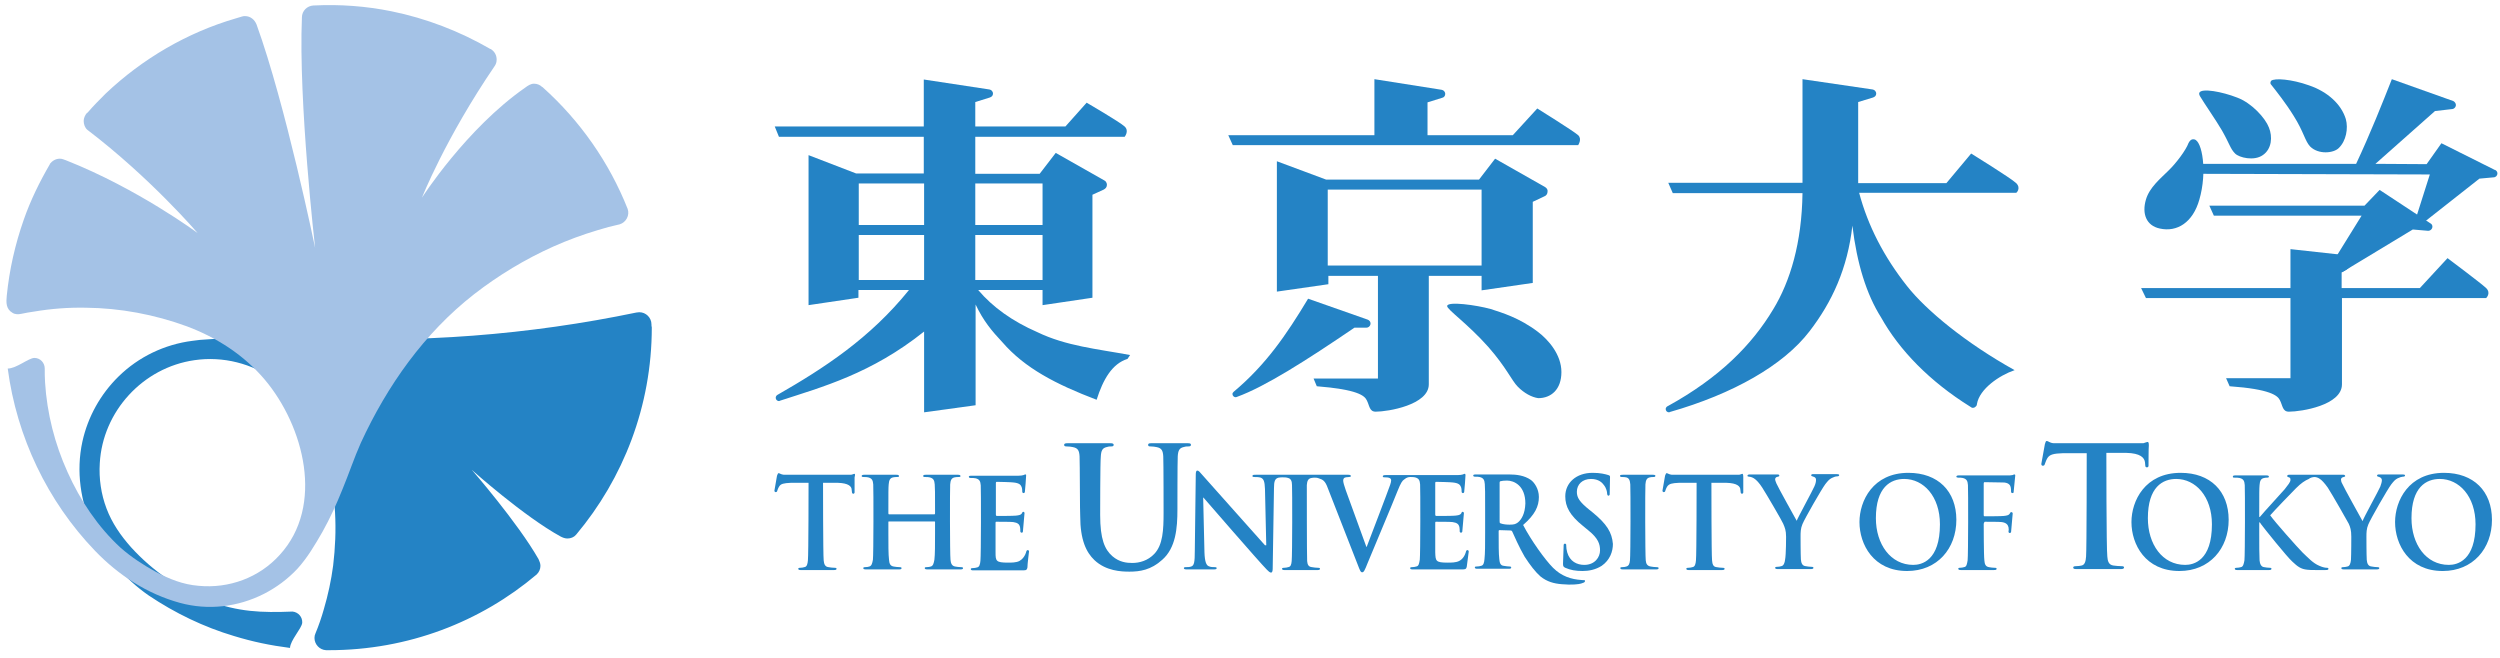 <?xml version="1.0" encoding="utf-8"?>
<!-- Generator: Adobe Illustrator 28.0.0, SVG Export Plug-In . SVG Version: 6.00 Build 0)  -->
<svg version="1.1" id="Layer_1" xmlns="http://www.w3.org/2000/svg" xmlns:xlink="http://www.w3.org/1999/xlink" x="0px" y="0px"
	 viewBox="0 0 77.67 20.44" style="enable-background:new 0 0 77.67 20.44;" xml:space="preserve">
<style type="text/css">
	.st0{fill:#2483C5;}
	.st1{fill:#A4C2E6;}
</style>
<path class="st0" d="M20.24,10.08c0-0.21-0.17-0.38-0.38-0.38c-0.03,0-0.06,0.01-0.09,0.01c-3.32,0.69-6.78,0.97-10.33,0.77
	c-1.09-0.06-2.17,0-3.23,0.08c-0.08,0.01-0.16,0.02-0.24,0.03c-0.85,0.11-1.66,0.49-2.29,1.11c-0.56,0.55-0.95,1.25-1.12,2.02
	c-0.2,0.92-0.06,1.87,0.33,2.72c0.38,0.83,0.98,1.54,1.73,2.06c0.82,0.55,1.71,0.98,2.65,1.26c0.59,0.18,1.12,0.29,1.74,0.37
	c0.01-0.24,0.36-0.6,0.38-0.78c0.01-0.18-0.12-0.33-0.3-0.35c-0.97,0.04-1.69,0.01-2.6-0.33C5.59,18.32,4.74,17.74,4.07,17
	c-0.32-0.36-0.59-0.75-0.76-1.2c-0.17-0.45-0.24-0.93-0.21-1.41c0.09-1.61,1.34-2.97,2.94-3.2c0.88-0.13,1.8,0.1,2.52,0.63
	c0.38,0.27,0.7,0.63,0.93,1.03c0.27,0.46,0.49,0.93,0.64,1.44c0.32,1.05,0.35,2.2,0.22,3.28c-0.06,0.46-0.16,0.92-0.29,1.36
	c-0.07,0.25-0.16,0.51-0.26,0.75c-0.02,0.04-0.03,0.09-0.03,0.14c0,0.2,0.16,0.37,0.36,0.38c0.03,0,0.07,0,0.09,0
	c2.46,0,4.71-0.88,6.45-2.35c0,0,0,0,0.01-0.01c0.07-0.07,0.11-0.16,0.11-0.26c0-0.08-0.03-0.14-0.06-0.21
	c-0.65-1.14-2.07-2.77-2.07-2.77s1.61,1.44,2.76,2.07c0.06,0.03,0.13,0.06,0.21,0.06c0.1,0,0.2-0.04,0.26-0.11
	c0-0.01,0.01-0.01,0.01-0.01c1.46-1.74,2.35-3.99,2.35-6.44C20.24,10.14,20.24,10.11,20.24,10.08"/>
<path class="st1" d="M2.1,14.67c-0.4-0.88-0.64-1.83-0.7-2.79c-0.01-0.13-0.01-0.3-0.01-0.43c0-0.18-0.14-0.33-0.32-0.33
	c-0.18,0-0.56,0.33-0.83,0.33c0.28,2.12,1.23,4.12,2.71,5.66c0.73,0.76,1.62,1.34,2.64,1.62c0.88,0.24,1.8,0.13,2.61-0.28
	c0.39-0.2,0.74-0.46,1.04-0.78c0.31-0.34,0.55-0.75,0.78-1.15c0.24-0.43,0.44-0.87,0.62-1.32c0.2-0.48,0.36-0.97,0.57-1.44
	c0.82-1.78,1.97-3.41,3.52-4.62c0.76-0.59,1.59-1.09,2.46-1.48c0.45-0.2,0.91-0.37,1.38-0.51c0.22-0.07,0.45-0.13,0.68-0.18
	c0.2-0.06,0.32-0.28,0.25-0.48c-0.57-1.44-1.48-2.74-2.63-3.77c-0.01-0.01-0.02-0.02-0.03-0.02c-0.06-0.06-0.15-0.1-0.25-0.1
	c-0.1,0-0.19,0.06-0.27,0.12C14.48,4,13.11,6.14,13.11,6.14s0.72-1.83,2.26-4.09c0.04-0.06,0.06-0.12,0.06-0.2
	c0-0.13-0.06-0.24-0.16-0.31c-0.01-0.01-0.02-0.02-0.04-0.02c-0.95-0.55-1.99-0.95-3.07-1.17c-0.79-0.16-1.6-0.22-2.4-0.18
	c0,0,0,0-0.01,0c-0.01,0-0.01,0-0.01,0c-0.2,0.01-0.36,0.17-0.36,0.37C9.27,3.17,9.79,7.7,9.79,7.7S8.87,3.24,7.97,0.76
	C7.91,0.61,7.78,0.5,7.61,0.5c-0.03,0-0.05,0-0.07,0.01c0,0,0,0-0.01,0C7.47,0.53,7.4,0.55,7.33,0.57C5.82,1.01,4.43,1.82,3.28,2.91
	C3.09,3.1,2.9,3.29,2.72,3.5C2.71,3.5,2.71,3.51,2.7,3.51C2.64,3.58,2.6,3.67,2.6,3.76c0,0.1,0.04,0.21,0.11,0.27
	c1.97,1.5,3.43,3.21,3.43,3.21S4.28,5.86,2.05,4.98C1.99,4.96,1.93,4.93,1.86,4.93c-0.13,0-0.24,0.07-0.31,0.16c0,0,0,0.01,0,0.01
	c-0.32,0.55-0.6,1.12-0.81,1.72C0.47,7.59,0.29,8.38,0.21,9.19C0.19,9.39,0.18,9.6,0.39,9.72c0.08,0.05,0.18,0.05,0.27,0.03
	C0.79,9.72,0.93,9.7,1.06,9.68c0.53-0.09,1.07-0.13,1.6-0.12c1.07,0.01,2.14,0.21,3.15,0.58c0.93,0.35,1.77,0.89,2.42,1.66
	c1.21,1.44,1.86,3.91,0.46,5.44c-0.64,0.71-1.58,1.05-2.52,0.96c-0.49-0.04-0.91-0.21-1.34-0.44c-0.38-0.21-0.75-0.45-1.08-0.74
	C3.04,16.37,2.49,15.54,2.1,14.67"/>
<path class="st0" d="M44.96,9.51c0-0.16,0.92-0.03,1.35,0.09c0.34,0.11,0.89,0.27,1.47,0.71c0.33,0.25,0.73,0.71,0.73,1.25
	c0,0.54-0.32,0.81-0.72,0.81c-0.21-0.03-0.44-0.16-0.63-0.35c-0.2-0.2-0.35-0.59-0.92-1.24C45.59,10.05,44.96,9.62,44.96,9.51"/>
<path class="st0" d="M44.35,4.21l0-1.03l0.45-0.14v0c0.06-0.01,0.1-0.06,0.1-0.12c0-0.07-0.05-0.12-0.11-0.13l0,0L42.7,2.46v1.74
	h-4.54l0.14,0.31h10.73c0,0,0.13-0.19,0-0.31c-0.13-0.12-1.27-0.83-1.27-0.83l-0.76,0.83H44.35z"/>
<path class="st0" d="M42.49,9.93L42.49,9.93l-1.85-0.65c-0.68,1.13-1.31,2.05-2.31,2.89c-0.02,0.02-0.04,0.04-0.04,0.07
	c0,0.05,0.04,0.1,0.1,0.1c0.01,0,0.02,0,0.04-0.01v0c0,0,0,0,0,0c0.88-0.32,2.15-1.13,3.65-2.15l0.37,0c0.07,0,0.13-0.06,0.13-0.13
	C42.58,9.99,42.54,9.95,42.49,9.93"/>
<path class="st0" d="M62.64,5.69c-0.17-0.16-1.4-0.92-1.4-0.92l-0.77,0.92h-2.74l0-2.52l0.46-0.14l0,0c0.06-0.02,0.1-0.06,0.1-0.12
	c0-0.07-0.05-0.12-0.11-0.13v0L56,2.46v3.22h-4.17L51.97,6H56c-0.02,1.54-0.38,2.74-0.91,3.61c-0.66,1.1-1.66,2.12-3.28,3.01
	c0,0,0,0,0,0c-0.01,0-0.01,0.01-0.02,0.01v0c-0.02,0.02-0.04,0.04-0.04,0.08c0,0.06,0.05,0.1,0.1,0.1c0.01,0,0.02,0,0.03-0.01v0
	c1.96-0.56,3.53-1.45,4.34-2.51c0.7-0.91,1.18-1.95,1.33-3.28c0.14,1.18,0.44,2.14,0.89,2.85c0.57,1.02,1.51,1.99,2.78,2.78
	c0.01,0.01,0.02,0.01,0.03,0.02c0.01,0.01,0.03,0.01,0.05,0.01c0.03,0,0.05-0.01,0.07-0.03c0.03-0.02,0.05-0.05,0.05-0.09
	c0.08-0.47,0.7-0.89,1.17-1.05c-1.51-0.84-2.74-1.85-3.34-2.61c-0.72-0.91-1.22-1.88-1.49-2.9h4.88C62.64,6,62.8,5.85,62.64,5.69"/>
<path class="st0" d="M68.33,2.88c-0.01,0.02-0.01,0.06,0.02,0.11c0.13,0.22,0.48,0.72,0.68,1.06c0.24,0.42,0.26,0.57,0.41,0.72
	c0.13,0.13,0.59,0.24,0.86,0.05c0.28-0.19,0.31-0.57,0.19-0.86c-0.11-0.29-0.53-0.76-0.99-0.93C69.04,2.85,68.4,2.73,68.33,2.88"/>
<path class="st0" d="M70.56,2.51c-0.02,0.03-0.04,0.08,0,0.12c0.15,0.19,0.46,0.58,0.7,0.97c0.31,0.49,0.35,0.78,0.51,0.95
	c0.26,0.26,0.73,0.21,0.89,0.05c0.23-0.22,0.3-0.61,0.22-0.9c-0.14-0.46-0.56-0.85-1.15-1.05C71.2,2.46,70.66,2.42,70.56,2.51"/>
<path class="st0" d="M68.17,4.33c0.25,0.04,0.41,1.01,0.16,1.87c-0.2,0.71-0.69,1.02-1.23,0.9c-0.42-0.09-0.56-0.46-0.43-0.9
	c0.11-0.38,0.46-0.66,0.7-0.9c0.25-0.24,0.55-0.65,0.62-0.85C68.02,4.39,68.07,4.31,68.17,4.33"/>
<path class="st0" d="M72.76,9.26v2.68c0,0.65-1.26,0.85-1.65,0.85c-0.2,0-0.19-0.19-0.28-0.36c-0.07-0.14-0.3-0.34-1.56-0.43
	l-0.11-0.25h2l0-2.49h-4.49l-0.15-0.31h4.64V7.74l1.91,0.21c0.18,0.09-0.04,0.4-0.32,0.51v0.49h2.43l0.86-0.93
	c0,0,1.03,0.77,1.2,0.93c0.16,0.16,0,0.31,0,0.31H72.76z"/>
<path class="st0" d="M77.59,5.39c0-0.05-0.03-0.09-0.07-0.11v0l-0.01,0l-1.66-0.83L75.39,5.1l-1.59-0.01l1.85-1.64l0.52-0.06
	c0.07,0,0.13-0.06,0.13-0.13c0-0.05-0.04-0.1-0.08-0.12l-1.91-0.68c-0.3,0.76-0.67,1.69-1.11,2.63h-4.87L68.32,5.4l7.17,0.02
	l-0.48,1.51l0.19,0.06l1.83-1.44l0.44-0.04v0C77.54,5.51,77.59,5.45,77.59,5.39"/>
<path class="st0" d="M75.51,6.94L75.51,6.94L73.93,5.9l-0.47,0.49h-4.82l0.14,0.31h4.59l-0.88,1.42c0.15,0.03,0.02,0.29,0.27,0.34
	l2.2-1.33l0.47,0.04v0c0,0,0.01,0,0.01,0c0.07,0,0.13-0.06,0.13-0.13C75.57,7,75.55,6.96,75.51,6.94"/>
<path class="st0" d="M32.23,10.32c-0.78-0.34-1.39-0.78-1.84-1.31h2v0.47l1.55-0.23v-3.2l0.35-0.16c0.06-0.03,0.1-0.08,0.1-0.15
	c0-0.06-0.04-0.12-0.09-0.14v0l-1.5-0.85l-0.5,0.65H30.3V4.25h4.64c0,0,0.15-0.18,0-0.32c-0.15-0.14-1.18-0.74-1.18-0.74L33.1,3.93
	h-2.8V3.17l0.45-0.14v0c0.06-0.02,0.1-0.06,0.1-0.12c0-0.07-0.05-0.12-0.11-0.13l0,0l-2.04-0.31v1.46h-4.63l0.13,0.32h4.5v1.14h-2.1
	l-1.48-0.57v4.66l1.55-0.23V9.01l1.57,0c-1.21,1.5-2.64,2.43-4.09,3.26v0c-0.03,0.02-0.05,0.05-0.05,0.09c0,0.05,0.04,0.1,0.1,0.1
	c0.01,0,0.02,0,0.03-0.01v0c1.32-0.43,2.84-0.84,4.48-2.15v2.51l1.6-0.22V9.46c0.24,0.51,0.51,0.83,0.83,1.17
	c0.7,0.81,1.67,1.31,2.93,1.79c0.2-0.63,0.48-1.12,0.96-1.27l0.08-0.12C34.08,10.84,33.12,10.75,32.23,10.32 M28.71,8.7h-2.03V7.3
	h2.03V8.7z M28.71,6.99h-2.03V5.7h2.03V6.99z M30.3,5.7h2.09v1.29H30.3V5.7z M30.3,7.3h2.09v1.4H30.3V7.3z"/>
<path class="st0" d="M48,5.81L48,5.81l-1.55-0.88l-0.5,0.65H41.2l-1.53-0.57v4.05l1.6-0.23V8.57h1.54l0,3.19h-2L40.91,12
	c1.26,0.1,1.48,0.29,1.55,0.43c0.09,0.17,0.08,0.36,0.28,0.36c0.38,0,1.65-0.21,1.65-0.85V8.57l1.64,0v0.45l1.59-0.23V6.32V6.27
	l0.36-0.17c0.06-0.02,0.1-0.08,0.1-0.15C48.09,5.89,48.05,5.84,48,5.81 M46.03,8.25h-4.78V5.89h4.78V8.25z"/>
<path class="st0" d="M29.03,15.98c0.01,0,0.02-0.01,0.02-0.03v-0.08c0-0.59,0-0.7-0.01-0.82c-0.01-0.13-0.04-0.19-0.16-0.22
	c-0.03-0.01-0.09-0.01-0.14-0.01c-0.04,0-0.06-0.01-0.06-0.03c0-0.03,0.03-0.04,0.08-0.04h1c0.05,0,0.08,0.01,0.08,0.04
	c0,0.03-0.02,0.03-0.07,0.03c-0.03,0-0.06,0-0.11,0.01c-0.1,0.02-0.13,0.09-0.14,0.22c-0.01,0.12-0.01,2.17,0.01,2.34
	c0.01,0.11,0.04,0.19,0.14,0.21c0.05,0.01,0.13,0.02,0.19,0.02c0.04,0,0.06,0.01,0.06,0.03c0,0.03-0.03,0.04-0.07,0.04h-1.04
	c-0.05,0-0.08-0.01-0.08-0.04c0-0.02,0.01-0.03,0.06-0.03c0.05,0,0.1-0.01,0.13-0.02c0.07-0.02,0.09-0.1,0.11-0.21
	c0.02-0.16,0.02-0.47,0.02-0.83v-0.34c0-0.02-0.01-0.02-0.02-0.02h-1.41c-0.01,0-0.02,0-0.02,0.02v0.34c0,0.36,0,0.67,0.02,0.83
	c0.01,0.11,0.03,0.19,0.14,0.21c0.05,0.01,0.13,0.02,0.19,0.02c0.04,0,0.06,0.01,0.06,0.03c0,0.03-0.03,0.04-0.07,0.04h-1.04
	c-0.05,0-0.08-0.01-0.08-0.04c0-0.02,0.02-0.03,0.06-0.03c0.06,0,0.1-0.01,0.13-0.02c0.07-0.02,0.09-0.1,0.11-0.21
	c0.02-0.16,0.02-2.21,0.01-2.34c-0.01-0.13-0.04-0.19-0.16-0.22c-0.03-0.01-0.09-0.01-0.14-0.01c-0.04,0-0.06-0.01-0.06-0.03
	c0-0.03,0.03-0.04,0.08-0.04h1c0.05,0,0.08,0.01,0.08,0.04c0,0.03-0.02,0.03-0.07,0.03c-0.03,0-0.06,0-0.11,0.01
	c-0.1,0.02-0.13,0.09-0.14,0.22c-0.01,0.12-0.01,0.23-0.01,0.82v0.08c0,0.02,0.01,0.03,0.02,0.03H29.03z"/>
<path class="st0" d="M33.54,14.18c-0.01-0.18-0.05-0.26-0.21-0.29c-0.04-0.01-0.12-0.02-0.19-0.02c-0.05,0-0.08-0.01-0.08-0.05
	s0.04-0.05,0.11-0.05h1.32c0.07,0,0.11,0.01,0.11,0.05s-0.03,0.05-0.08,0.05c-0.05,0-0.08,0-0.14,0.02
	c-0.13,0.03-0.17,0.11-0.18,0.29C34.18,14.34,34.18,16,34.18,16c0,0.75,0.14,1.07,0.38,1.28c0.22,0.19,0.45,0.21,0.62,0.21
	c0.22,0,0.48-0.07,0.68-0.28c0.27-0.28,0.29-0.75,0.29-1.28c0,0,0-1.58-0.01-1.75c-0.01-0.18-0.05-0.26-0.21-0.29
	c-0.04-0.01-0.12-0.02-0.18-0.02s-0.08-0.01-0.08-0.05s0.03-0.05,0.1-0.05h1.13c0.07,0,0.1,0.01,0.1,0.05s-0.03,0.05-0.09,0.05
	c-0.05,0-0.08,0-0.14,0.02c-0.13,0.03-0.17,0.11-0.18,0.29c-0.01,0.17-0.01,1.65-0.01,1.65c0,0.58-0.05,1.19-0.47,1.56
	c-0.35,0.32-0.7,0.37-1.02,0.37c-0.26,0-0.73-0.02-1.09-0.36c-0.25-0.24-0.44-0.62-0.44-1.37C33.55,16.03,33.55,14.34,33.54,14.18"
	/>
<path class="st0" d="M50.65,15.05c-0.01-0.13-0.04-0.2-0.13-0.22c-0.04-0.01-0.09-0.01-0.13-0.01c-0.04,0-0.06-0.01-0.06-0.04
	c0-0.02,0.03-0.03,0.09-0.03h0.93c0.05,0,0.08,0.01,0.08,0.03c0,0.03-0.02,0.04-0.06,0.04c-0.04,0-0.07,0-0.11,0.01
	c-0.1,0.02-0.13,0.09-0.14,0.22c-0.01,0.12-0.01,2.19,0.01,2.36c0.01,0.1,0.04,0.17,0.15,0.19c0.05,0.01,0.13,0.02,0.19,0.02
	c0.04,0,0.06,0.01,0.06,0.03c0,0.03-0.03,0.04-0.07,0.04h-1.04c-0.05,0-0.08-0.01-0.08-0.04c0-0.02,0.01-0.03,0.06-0.03
	c0.06,0,0.1-0.01,0.13-0.02c0.07-0.02,0.1-0.08,0.11-0.19C50.66,17.24,50.66,15.18,50.65,15.05"/>
<path class="st0" d="M55.49,16.68c0-0.21-0.04-0.29-0.09-0.41c-0.02-0.06-0.52-0.92-0.65-1.12c-0.09-0.14-0.18-0.24-0.26-0.29
	c-0.05-0.03-0.11-0.05-0.15-0.05c-0.03,0-0.05-0.01-0.05-0.03c0-0.02,0.02-0.04,0.07-0.04h0.86c0.04,0,0.06,0.01,0.06,0.04
	c0,0.02-0.03,0.03-0.08,0.04c-0.03,0.01-0.05,0.04-0.05,0.07c0,0.03,0.02,0.08,0.04,0.13c0.05,0.12,0.57,1.05,0.63,1.16
	c0.03-0.09,0.5-0.95,0.55-1.07c0.04-0.09,0.05-0.15,0.05-0.2c0-0.04-0.01-0.08-0.08-0.1c-0.03-0.01-0.07-0.02-0.07-0.04
	c0-0.03,0.02-0.04,0.06-0.04h0.74c0.04,0,0.07,0.01,0.07,0.03c0,0.03-0.03,0.04-0.07,0.04c-0.04,0-0.1,0.02-0.16,0.05
	c-0.08,0.04-0.12,0.09-0.2,0.19c-0.12,0.16-0.64,1.07-0.71,1.24c-0.06,0.14-0.06,0.26-0.06,0.39c0,0,0,0.54,0.01,0.71
	c0.01,0.11,0.04,0.2,0.15,0.21c0.05,0.01,0.13,0.02,0.18,0.02c0.04,0,0.06,0.01,0.06,0.03c0,0.03-0.03,0.04-0.08,0.04h-1.03
	c-0.05,0-0.08-0.01-0.08-0.04c0-0.02,0.02-0.03,0.06-0.03c0.05,0,0.1-0.01,0.13-0.02c0.07-0.01,0.11-0.1,0.12-0.21
	C55.49,17.23,55.49,16.68,55.49,16.68"/>
<path class="st0" d="M57.77,16.22c0-0.66,0.42-1.53,1.52-1.53c0.92,0,1.49,0.57,1.49,1.46c0,0.89-0.59,1.59-1.53,1.59
	C58.2,17.74,57.77,16.91,57.77,16.22 M60.27,16.29c0-0.87-0.51-1.41-1.11-1.41c-0.42,0-0.88,0.25-0.88,1.22
	c0,0.81,0.46,1.45,1.16,1.45C59.7,17.55,60.27,17.42,60.27,16.29"/>
<path class="st0" d="M66.22,16.22c0-0.66,0.42-1.53,1.53-1.53c0.92,0,1.49,0.57,1.49,1.46c0,0.89-0.59,1.59-1.53,1.59
	C66.65,17.74,66.22,16.91,66.22,16.22 M68.72,16.29c0-0.87-0.51-1.41-1.11-1.41c-0.42,0-0.88,0.25-0.88,1.22
	c0,0.81,0.45,1.45,1.16,1.45C68.15,17.55,68.72,17.42,68.72,16.29"/>
<path class="st0" d="M71.91,14.82c0.04,0,0.11,0.02,0.15,0.05c0.07,0.04,0.16,0.14,0.26,0.28c0.13,0.2,0.62,1.06,0.65,1.12
	c0.05,0.11,0.08,0.2,0.08,0.41c0,0,0,0.54-0.01,0.71c-0.01,0.11-0.04,0.2-0.11,0.21c-0.04,0.01-0.08,0.02-0.13,0.02
	c-0.04,0-0.06,0.01-0.06,0.03c0,0.03,0.03,0.04,0.08,0.04h1.02c0.05,0,0.08-0.01,0.08-0.04c0-0.02-0.02-0.03-0.06-0.03
	c-0.05,0-0.13-0.01-0.18-0.02c-0.11-0.01-0.14-0.1-0.15-0.21c-0.01-0.16-0.01-0.71-0.01-0.71c0-0.13,0-0.25,0.06-0.39
	c0.07-0.17,0.59-1.08,0.71-1.24c0.08-0.1,0.12-0.15,0.2-0.19c0.06-0.03,0.13-0.05,0.16-0.05c0.04,0,0.07-0.01,0.07-0.04
	c0-0.02-0.03-0.03-0.07-0.03h-0.74c-0.04,0-0.06,0.01-0.06,0.04c0,0.02,0.03,0.03,0.07,0.04c0.06,0.02,0.08,0.06,0.08,0.1
	c0,0.05-0.02,0.12-0.05,0.2c-0.05,0.12-0.52,0.97-0.55,1.07c-0.06-0.11-0.58-1.04-0.63-1.16c-0.03-0.05-0.04-0.1-0.04-0.13
	c0-0.03,0.02-0.06,0.05-0.07c0.06-0.02,0.08-0.02,0.08-0.04c0-0.02-0.02-0.04-0.05-0.04h-1.69c-0.04,0-0.06,0.01-0.06,0.04
	c0,0.02,0.01,0.03,0.05,0.04c0.04,0.01,0.05,0.03,0.05,0.08c0,0.07-0.08,0.16-0.18,0.29c-0.11,0.13-0.65,0.71-0.77,0.86h-0.02v-0.17
	c0-0.59,0-0.7,0.01-0.82c0.01-0.13,0.04-0.2,0.14-0.22c0.04-0.01,0.07-0.01,0.1-0.01c0.03,0,0.05-0.01,0.05-0.03
	c0-0.03-0.03-0.04-0.08-0.04h-0.96c-0.06,0-0.08,0.01-0.08,0.04c0,0.03,0.02,0.03,0.06,0.03c0.05,0,0.12,0,0.15,0.01
	c0.12,0.03,0.15,0.09,0.16,0.22c0.01,0.12,0.01,2.17-0.01,2.34c-0.02,0.11-0.04,0.2-0.11,0.21c-0.04,0.01-0.08,0.02-0.13,0.02
	c-0.04,0-0.06,0.01-0.06,0.03c0,0.03,0.03,0.04,0.07,0.04h1c0.04,0,0.07-0.01,0.07-0.04c0-0.02-0.02-0.03-0.05-0.03
	c-0.05,0-0.13-0.01-0.18-0.02c-0.09-0.01-0.13-0.1-0.14-0.21c-0.01-0.17-0.01-0.47-0.01-0.83v-0.35h0.02l0.04,0.06
	c0.08,0.11,0.8,1.01,0.97,1.16c0.16,0.15,0.26,0.23,0.46,0.25c0.08,0.01,0.14,0.01,0.25,0.01h0.32c0.07,0,0.09-0.01,0.09-0.04
	c0-0.02-0.02-0.03-0.05-0.03c-0.04,0-0.12-0.01-0.23-0.06c-0.2-0.08-0.36-0.26-0.53-0.42c-0.14-0.14-0.87-0.96-1-1.15
	c0.12-0.14,0.68-0.72,0.8-0.84c0.16-0.16,0.28-0.24,0.4-0.29C71.77,14.84,71.86,14.82,71.91,14.82"/>
<path class="st0" d="M74.41,16.22c0-0.66,0.42-1.53,1.52-1.53c0.92,0,1.49,0.57,1.49,1.46c0,0.89-0.59,1.59-1.53,1.59
	C74.84,17.74,74.41,16.91,74.41,16.22 M76.91,16.29c0-0.87-0.51-1.41-1.11-1.41c-0.42,0-0.88,0.25-0.88,1.22
	c0,0.81,0.45,1.45,1.16,1.45C76.34,17.55,76.91,17.42,76.91,16.29"/>
<path class="st0" d="M49.14,18.02c-0.33-0.02-0.63-0.12-0.89-0.38c-0.25-0.25-0.68-0.85-0.93-1.33c0.37-0.32,0.49-0.58,0.49-0.87
	c0-0.26-0.15-0.46-0.25-0.53c-0.2-0.14-0.45-0.17-0.68-0.17h-1.03c-0.05,0-0.08,0.01-0.08,0.03c0,0.03,0.02,0.04,0.06,0.04
	c0.05,0,0.11,0,0.14,0.01c0.12,0.03,0.15,0.09,0.16,0.22c0.01,0.12,0.01,0.23,0.01,0.82v0.68c0,0.36,0,0.66-0.02,0.83
	c-0.01,0.11-0.03,0.2-0.11,0.21c-0.03,0.01-0.08,0.02-0.13,0.02c-0.05,0-0.06,0.01-0.06,0.03c0,0.03,0.03,0.04,0.07,0.04h0.99
	c0.05,0,0.07-0.01,0.07-0.04c0-0.02-0.02-0.03-0.05-0.03c-0.04,0-0.12-0.01-0.18-0.02c-0.11-0.01-0.13-0.1-0.14-0.21
	c-0.02-0.16-0.02-0.47-0.02-0.83V16.5c0-0.02,0.01-0.03,0.03-0.03l0.32,0.01c0.03,0,0.05,0,0.07,0.03c0.04,0.09,0.23,0.52,0.39,0.79
	c0.17,0.26,0.33,0.47,0.49,0.61c0.2,0.16,0.41,0.22,0.66,0.24c0.32,0.03,0.54,0,0.6-0.02c0.05-0.02,0.12-0.03,0.12-0.07
	C49.26,18.01,49.2,18.03,49.14,18.02 M47.16,16.23c-0.07,0.05-0.11,0.07-0.26,0.07c-0.09,0-0.2-0.01-0.28-0.04
	c-0.03-0.01-0.03-0.03-0.03-0.07V15c0-0.03,0.01-0.05,0.03-0.05c0.04-0.01,0.1-0.02,0.2-0.02c0.22,0,0.57,0.16,0.57,0.71
	C47.38,15.96,47.27,16.14,47.16,16.23"/>
<path class="st0" d="M26.54,14.72c-0.02,0-0.04,0.02-0.1,0.03h-2.09c-0.09-0.01-0.13-0.05-0.16-0.05c-0.02,0-0.03,0.03-0.05,0.08
	c-0.01,0.04-0.08,0.46-0.08,0.46c0,0,0,0.01,0,0.01c0,0.02,0.02,0.04,0.04,0.04c0.02,0,0.03-0.01,0.04-0.02v0v0
	c0.01-0.03,0.03-0.1,0.07-0.16c0.05-0.08,0.14-0.1,0.36-0.11h0.55c0,0,0,2.24-0.02,2.41c-0.01,0.11-0.03,0.2-0.11,0.21
	c-0.03,0.01-0.08,0.02-0.13,0.02c-0.04,0-0.06,0.01-0.06,0.03c0,0.03,0.03,0.04,0.07,0.04h1.05c0.04,0,0.07-0.01,0.07-0.04
	c0-0.02-0.02-0.03-0.06-0.03c-0.06,0-0.14-0.01-0.19-0.02c-0.11-0.01-0.14-0.1-0.15-0.21c-0.02-0.17-0.02-2.41-0.02-2.41h0.46
	c0.33,0.01,0.43,0.11,0.43,0.22l0.01,0.08c0,0.02,0.02,0.04,0.04,0.04c0.02,0,0.04-0.02,0.04-0.04c0,0,0-0.42,0-0.47
	C26.57,14.75,26.57,14.72,26.54,14.72"/>
<path class="st0" d="M54.13,14.72c-0.02,0-0.04,0.02-0.1,0.03h-2.09c-0.09-0.01-0.13-0.05-0.16-0.05c-0.02,0-0.03,0.03-0.05,0.08
	c-0.01,0.04-0.08,0.46-0.08,0.46h0c0,0,0,0.01,0,0.01c0,0.02,0.02,0.04,0.04,0.04c0.02,0,0.03-0.01,0.04-0.02v0v0
	c0.01-0.03,0.03-0.1,0.07-0.16c0.06-0.08,0.14-0.1,0.36-0.11h0.55c0,0,0,2.24-0.02,2.41c-0.01,0.11-0.03,0.2-0.11,0.21
	c-0.03,0.01-0.08,0.02-0.13,0.02c-0.04,0-0.06,0.01-0.06,0.03c0,0.03,0.03,0.04,0.07,0.04h1.05c0.04,0,0.07-0.01,0.07-0.04
	c0-0.02-0.02-0.03-0.06-0.03c-0.06,0-0.14-0.01-0.19-0.02c-0.11-0.01-0.13-0.1-0.14-0.21c-0.02-0.17-0.02-2.41-0.02-2.41h0.47
	c0.33,0.01,0.43,0.11,0.43,0.22l0.01,0.08c0,0.02,0.02,0.04,0.04,0.04c0.02,0,0.04-0.02,0.04-0.04c0,0,0-0.42,0-0.47
	C54.16,14.75,54.15,14.72,54.13,14.72"/>
<path class="st0" d="M66.72,13.73c-0.02,0-0.06,0.02-0.13,0.04H63.8c-0.12-0.01-0.17-0.07-0.21-0.07c-0.03,0-0.04,0.03-0.06,0.1
	c-0.01,0.05-0.11,0.61-0.11,0.61l0,0c0,0,0,0.01,0,0.01c0,0.03,0.02,0.05,0.05,0.05c0.02,0,0.04-0.01,0.05-0.03v0v0
	c0.02-0.04,0.04-0.13,0.09-0.21c0.07-0.11,0.19-0.14,0.48-0.15h0.74c0,0,0,2.99-0.02,3.21c-0.01,0.15-0.04,0.26-0.14,0.28
	c-0.04,0.01-0.11,0.02-0.18,0.02c-0.06,0-0.08,0.02-0.08,0.04c0,0.04,0.03,0.05,0.1,0.05h1.39c0.06,0,0.09-0.02,0.09-0.05
	c0-0.03-0.03-0.04-0.08-0.04c-0.07,0-0.18-0.01-0.25-0.02c-0.15-0.02-0.18-0.14-0.19-0.28c-0.03-0.22-0.03-3.22-0.03-3.22h0.62
	c0.44,0.01,0.56,0.15,0.58,0.29l0.01,0.11c0,0.03,0.02,0.05,0.05,0.05c0.03,0,0.05-0.02,0.05-0.05c0,0,0-0.56,0.01-0.63
	C66.76,13.76,66.75,13.73,66.72,13.73"/>
<path class="st0" d="M31.97,17.13c0-0.02-0.02-0.04-0.04-0.04c-0.02,0-0.03,0.01-0.04,0.03c-0.04,0.16-0.13,0.26-0.22,0.31
	c-0.1,0.05-0.25,0.05-0.35,0.05c-0.38,0-0.39-0.05-0.39-0.32c0-0.11,0-0.91,0-0.91c0-0.02,0-0.04,0.02-0.04c0.09,0,0.46,0,0.53,0.01
	c0.14,0.02,0.19,0.07,0.21,0.15c0.01,0.05,0.01,0.1,0.01,0.14c0,0.02,0.02,0.04,0.04,0.04c0.02,0,0.04-0.01,0.04-0.04h0v0v0
	l0.05-0.57h0c0,0,0,0,0,0c0-0.02-0.02-0.04-0.04-0.04c-0.01,0-0.02,0.01-0.03,0.02c0,0,0,0,0,0.01v0c-0.01,0.01-0.01,0.02-0.02,0.03
	c-0.03,0.04-0.09,0.05-0.18,0.06c-0.09,0.01-0.51,0.01-0.59,0.01c-0.02,0-0.03-0.02-0.03-0.04v-0.98c0-0.03,0.01-0.04,0.03-0.04
	c0.07,0,0.46,0.01,0.52,0.02c0.18,0.02,0.22,0.07,0.25,0.14c0.02,0.05,0.02,0.13,0.02,0.15c0,0.02,0.02,0.04,0.04,0.04
	c0.02,0,0.04-0.02,0.04-0.03c0.01-0.05,0.04-0.49,0.04-0.52c0-0.02,0-0.03-0.02-0.03s-0.04,0.01-0.06,0.02
	c-0.03,0.01-0.09,0.02-0.16,0.02h-1.46c-0.06,0-0.08,0.01-0.08,0.03c0,0.03,0.02,0.04,0.06,0.04c0.05,0,0.11,0,0.15,0.01
	c0.12,0.03,0.15,0.09,0.16,0.22c0.01,0.12,0.01,2.17-0.01,2.34c-0.01,0.11-0.03,0.2-0.11,0.21c-0.03,0.01-0.08,0.02-0.13,0.02
	c-0.04,0-0.06,0.01-0.06,0.03c0,0.03,0.03,0.04,0.07,0.04h1.49c0.14,0,0.18,0.01,0.2-0.09C31.92,17.52,31.97,17.14,31.97,17.13
	L31.97,17.13C31.97,17.14,31.97,17.13,31.97,17.13"/>
<path class="st0" d="M43.82,14.82c0.05,0,0.11,0,0.14,0.01c0.12,0.03,0.15,0.09,0.16,0.22c0.01,0.12,0.01,2.17-0.01,2.34
	c-0.02,0.11-0.03,0.2-0.11,0.21c-0.03,0.01-0.08,0.02-0.13,0.02c-0.04,0-0.06,0.01-0.06,0.03c0,0.03,0.03,0.04,0.07,0.04h1.49
	c0.14,0,0.18,0.01,0.2-0.09c0.01-0.08,0.06-0.46,0.06-0.46h0c0,0,0-0.01,0-0.01c0-0.02-0.02-0.04-0.04-0.04
	c-0.02,0-0.04,0.02-0.04,0.03c-0.04,0.16-0.12,0.26-0.22,0.31c-0.1,0.05-0.25,0.05-0.35,0.05c-0.38,0-0.38-0.05-0.39-0.32
	c0-0.11,0-0.91,0-0.91c0-0.02,0-0.04,0.02-0.04c0.09,0,0.45,0,0.52,0.01c0.14,0.02,0.19,0.07,0.21,0.15
	c0.01,0.05,0.01,0.1,0.01,0.14c0,0.02,0.02,0.04,0.04,0.04c0.02,0,0.04-0.02,0.04-0.03v0v0l0.05-0.57h0c0,0,0,0,0-0.01
	c0-0.02-0.02-0.04-0.04-0.04c-0.01,0-0.03,0.01-0.03,0.02c0,0,0,0,0,0.01c0,0,0,0,0,0c-0.01,0.01-0.01,0.02-0.02,0.03
	c-0.03,0.04-0.09,0.05-0.18,0.06c-0.08,0.01-0.51,0.01-0.59,0.01c-0.02,0-0.03-0.02-0.03-0.04v-0.98c0-0.03,0.01-0.04,0.03-0.04
	c0.07,0,0.46,0.01,0.52,0.02c0.18,0.02,0.22,0.07,0.25,0.14c0.02,0.05,0.02,0.13,0.02,0.15c0,0.02,0.02,0.04,0.04,0.04
	c0.02,0,0.04-0.02,0.04-0.04c0.01-0.05,0.04-0.49,0.04-0.52c0-0.02-0.01-0.04-0.02-0.04c-0.02,0-0.04,0.01-0.06,0.02
	c-0.03,0.01-0.09,0.02-0.16,0.02h-2.23c-0.07,0-0.1,0.01-0.1,0.04c0,0.03,0.03,0.03,0.06,0.03c0.05,0,0.1,0,0.15,0.02
	c0.03,0.01,0.05,0.04,0.05,0.07c0,0.03-0.01,0.09-0.03,0.14c-0.09,0.26-0.57,1.51-0.73,1.93h-0.01l-0.64-1.76
	c-0.05-0.14-0.08-0.25-0.08-0.3c0-0.04,0.01-0.06,0.03-0.08c0.03-0.02,0.09-0.03,0.15-0.03c0.03,0,0.06-0.01,0.06-0.03
	c0-0.03-0.04-0.04-0.08-0.04h-2.88c-0.06,0-0.1,0-0.1,0.04c0,0.02,0.02,0.03,0.06,0.03c0.05,0,0.14,0,0.2,0.02
	c0.09,0.04,0.12,0.11,0.13,0.35l0.04,1.75H39.3c-0.06-0.06-1.91-2.15-1.96-2.2c-0.06-0.07-0.1-0.12-0.14-0.12
	c-0.04,0-0.05,0.05-0.05,0.13l-0.03,2.37c0,0.34-0.02,0.45-0.11,0.48c-0.05,0.02-0.12,0.02-0.17,0.02c-0.04,0-0.06,0.01-0.06,0.03
	c0,0.03,0.03,0.04,0.08,0.04h0.86c0.05,0,0.08-0.01,0.08-0.04c0-0.02-0.02-0.03-0.06-0.03c-0.06,0-0.13,0-0.19-0.03
	c-0.07-0.03-0.12-0.13-0.13-0.43l-0.04-1.7h0.01c0.07,0.08,1.74,2.01,1.97,2.24c0.04,0.04,0.09,0.09,0.13,0.09
	c0.03,0,0.05-0.04,0.05-0.12l0.04-2.5c0-0.22,0.03-0.3,0.14-0.33c0.04-0.01,0.1-0.01,0.13-0.01c0.04,0,0.12,0,0.17,0.02
	c0.08,0.02,0.12,0.09,0.12,0.22c0.01,0.12,0.01,2.19-0.01,2.36c-0.01,0.11-0.03,0.18-0.11,0.19c-0.03,0.01-0.08,0.02-0.13,0.02
	c-0.04,0-0.06,0.01-0.06,0.03c0,0.03,0.03,0.04,0.07,0.04h1.04c0.04,0,0.07-0.01,0.07-0.04c0-0.02-0.02-0.03-0.06-0.03
	c-0.05,0-0.14-0.01-0.19-0.02c-0.11-0.01-0.14-0.08-0.15-0.19c-0.01-0.17-0.01-2.24-0.01-2.36c0.01-0.13,0.04-0.2,0.14-0.22
	c0.05-0.01,0.07-0.01,0.11-0.01c0.03,0,0.07,0,0.12,0.02c0.13,0.04,0.2,0.08,0.28,0.3l0.93,2.38c0.07,0.18,0.09,0.24,0.14,0.24
	c0.05,0,0.08-0.06,0.17-0.29c0.08-0.2,0.79-1.88,0.93-2.24c0.1-0.25,0.15-0.32,0.2-0.35C43.71,14.82,43.78,14.82,43.82,14.82"/>
<path class="st0" d="M61.67,16.21c0.09,0,0.45,0,0.52,0.01c0.14,0.02,0.19,0.08,0.21,0.16c0.01,0.05,0.01,0.1,0,0.14
	c0,0.02,0.02,0.04,0.04,0.04s0.04-0.02,0.04-0.03v0v0l0.05-0.57v-0.01c0-0.02-0.02-0.04-0.04-0.04c-0.01,0-0.03,0.01-0.04,0.02
	c0,0,0,0,0,0.01v0c-0.01,0.01-0.01,0.02-0.02,0.03c-0.03,0.04-0.09,0.05-0.18,0.06c-0.08,0.01-0.51,0.01-0.59,0.01
	c-0.02,0-0.03-0.01-0.03-0.04v-0.97c0-0.04,0.01-0.05,0.03-0.05l0.57,0.01c0.14,0,0.21,0.06,0.23,0.12
	c0.02,0.05,0.02,0.14,0.02,0.17c0,0.02,0.02,0.04,0.04,0.04c0.02,0,0.04-0.01,0.04-0.03c0,0,0,0,0-0.01v0c0,0,0.05-0.48,0.05-0.51
	c0-0.02-0.01-0.03-0.03-0.03c-0.02,0-0.04,0.02-0.06,0.02c-0.04,0.01-0.08,0.01-0.15,0.01h-1.51c-0.05,0-0.08,0.01-0.08,0.04
	c0,0.02,0.03,0.03,0.06,0.03c0.05,0,0.11,0,0.14,0.01c0.12,0.03,0.15,0.09,0.16,0.22c0.01,0.12,0.01,2.17-0.01,2.34
	c-0.02,0.11-0.03,0.2-0.11,0.21c-0.04,0.01-0.08,0.02-0.13,0.02c-0.04,0-0.05,0.01-0.05,0.03c0,0.03,0.03,0.04,0.08,0.04h1.03
	c0.06,0,0.08-0.01,0.08-0.04c0-0.02-0.01-0.03-0.06-0.03c-0.05,0-0.13-0.01-0.18-0.02c-0.11-0.02-0.13-0.1-0.14-0.21
	c-0.02-0.16-0.02-1.14-0.02-1.14C61.65,16.22,61.65,16.21,61.67,16.21"/>
<path class="st0" d="M49.48,15.92l-0.1-0.08c-0.31-0.25-0.39-0.38-0.39-0.56c0-0.23,0.17-0.4,0.44-0.4c0.24,0,0.35,0.12,0.4,0.19
	c0.08,0.1,0.1,0.22,0.1,0.26c0,0.02,0,0.03,0.01,0.04c0,0.01,0,0.01,0,0.01v0c0,0,0.01,0.01,0.01,0.01h0
	c0.01,0.01,0.01,0.01,0.02,0.01c0.02,0,0.04-0.02,0.04-0.04l0.01-0.52v-0.03c0-0.03-0.02-0.04-0.05-0.05
	c-0.1-0.03-0.25-0.07-0.49-0.07c-0.51,0-0.85,0.31-0.85,0.73c0,0.32,0.14,0.59,0.55,0.92l0.17,0.14c0.31,0.25,0.36,0.43,0.36,0.62
	c0,0.21-0.16,0.45-0.49,0.45c-0.23,0-0.45-0.11-0.53-0.39c-0.02-0.07-0.03-0.15-0.03-0.2c0-0.01,0-0.02,0-0.03
	c0-0.02-0.02-0.04-0.04-0.04c-0.02,0-0.04,0.02-0.04,0.04l-0.02,0.58c0,0.08,0.01,0.1,0.07,0.13c0.16,0.07,0.32,0.1,0.54,0.1
	c0.19,0,0.4-0.04,0.59-0.16c0.26-0.18,0.35-0.45,0.35-0.68C50.08,16.54,49.92,16.28,49.48,15.92"/>
</svg>
